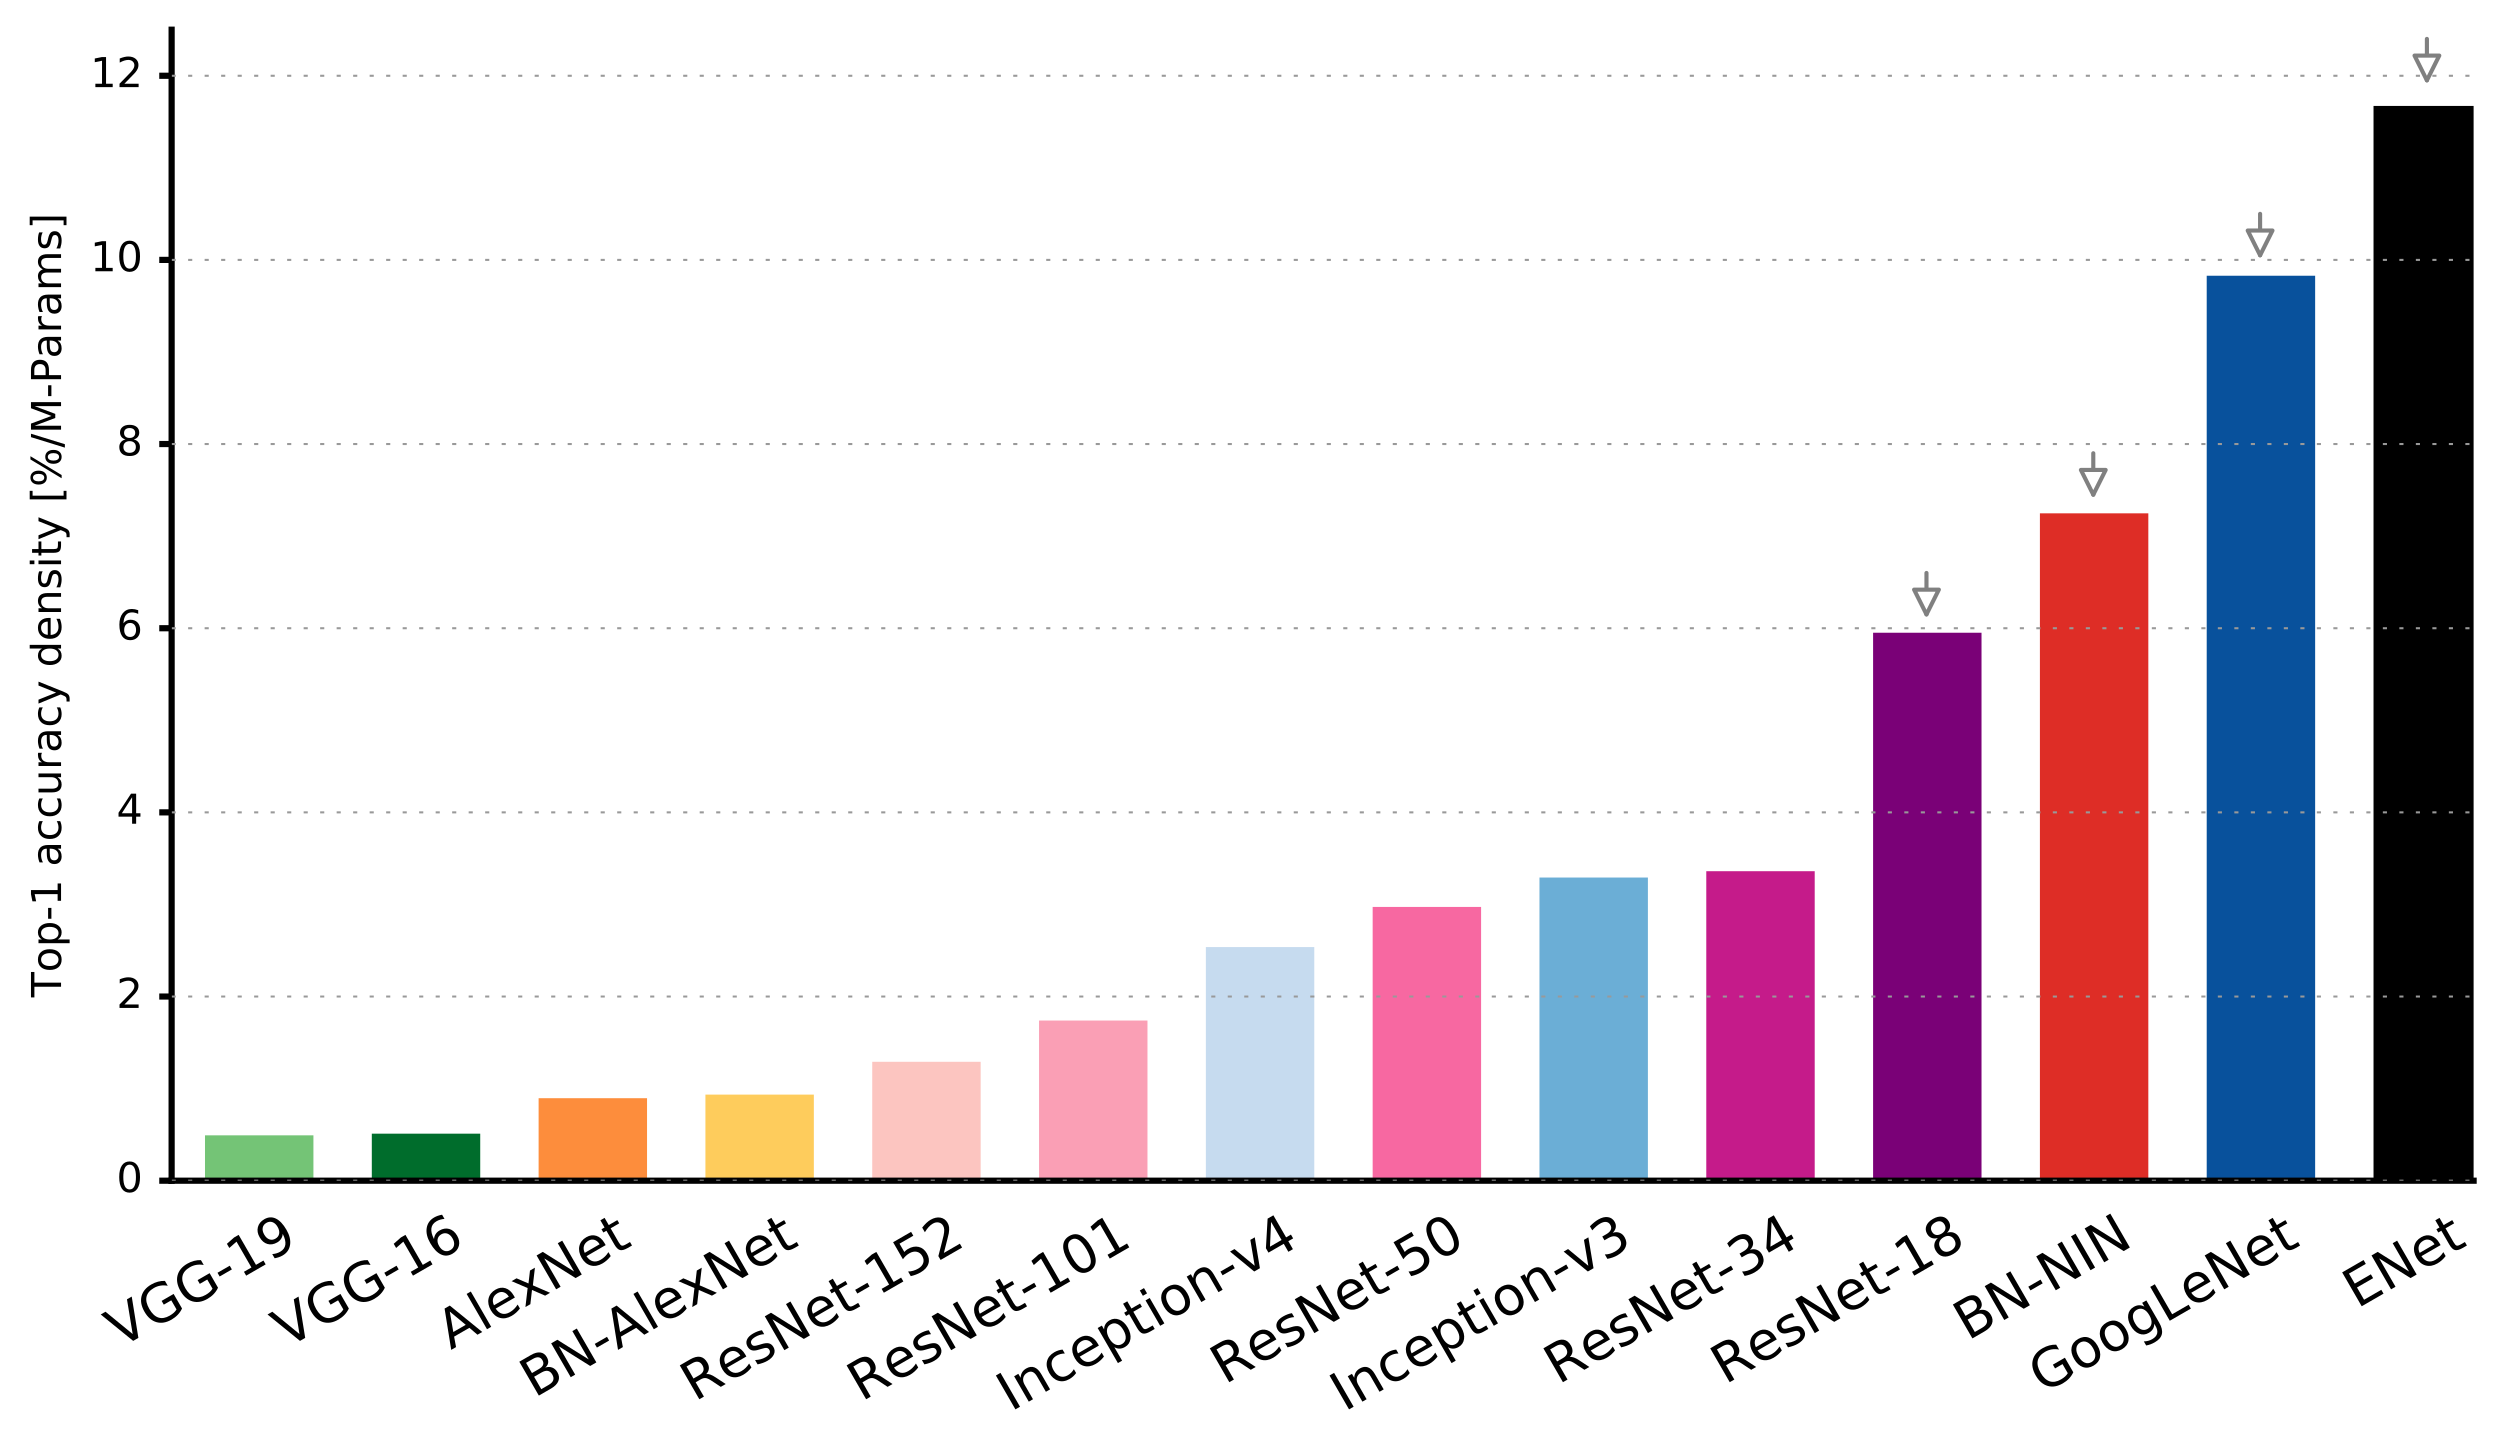 <?xml version="1.0" encoding="utf-8" standalone="no"?>
<!DOCTYPE svg PUBLIC "-//W3C//DTD SVG 1.1//EN"
  "http://www.w3.org/Graphics/SVG/1.1/DTD/svg11.dtd">
<!-- Created with matplotlib (http://matplotlib.org/) -->
<svg height="351pt" version="1.1" viewBox="0 0 606 351" width="606pt" xmlns="http://www.w3.org/2000/svg" xmlns:xlink="http://www.w3.org/1999/xlink">
 <defs>
  <style type="text/css">
*{stroke-linecap:butt;stroke-linejoin:round;stroke-miterlimit:100000;}
  </style>
 </defs>
 <g id="figure_1">
  <g id="patch_1">
   <path d="M 0 351.809 
L 606.803 351.809 
L 606.803 0 
L 0 0 
z
" style="fill:#ffffff;"/>
  </g>
  <g id="axes_1">
   <g id="patch_2">
    <path d="M 41.603 286.2 
L 599.603 286.2 
L 599.603 7.2 
L 41.603 7.2 
z
" style="fill:#ffffff;"/>
   </g>
   <g id="patch_3">
    <path clip-path="url(#paaddd1126e)" d="M 49.69 286.2 
L 75.973 286.2 
L 75.973 275.21 
L 49.69 275.21 
z
" style="fill:#74c476;"/>
   </g>
   <g id="patch_4">
    <path clip-path="url(#paaddd1126e)" d="M 90.125 286.2 
L 116.407 286.2 
L 116.407 274.808 
L 90.125 274.808 
z
" style="fill:#006d2c;"/>
   </g>
   <g id="patch_5">
    <path clip-path="url(#paaddd1126e)" d="M 130.56 286.2 
L 156.842 286.2 
L 156.842 266.208 
L 130.56 266.208 
z
" style="fill:#fd8d3c;"/>
   </g>
   <g id="patch_6">
    <path clip-path="url(#paaddd1126e)" d="M 170.994 286.2 
L 197.277 286.2 
L 197.277 265.333 
L 170.994 265.333 
z
" style="fill:#fecc5c;"/>
   </g>
   <g id="patch_7">
    <path clip-path="url(#paaddd1126e)" d="M 211.429 286.2 
L 237.712 286.2 
L 237.712 257.373 
L 211.429 257.373 
z
" style="fill:#fcc5c0;"/>
   </g>
   <g id="patch_8">
    <path clip-path="url(#paaddd1126e)" d="M 251.864 286.2 
L 278.147 286.2 
L 278.147 247.385 
L 251.864 247.385 
z
" style="fill:#fa9fb5;"/>
   </g>
   <g id="patch_9">
    <path clip-path="url(#paaddd1126e)" d="M 292.299 286.2 
L 318.581 286.2 
L 318.581 229.569 
L 292.299 229.569 
z
" style="fill:#c6dbef;"/>
   </g>
   <g id="patch_10">
    <path clip-path="url(#paaddd1126e)" d="M 332.734 286.2 
L 359.016 286.2 
L 359.016 219.843 
L 332.734 219.843 
z
" style="fill:#f768a1;"/>
   </g>
   <g id="patch_11">
    <path clip-path="url(#paaddd1126e)" d="M 373.168 286.2 
L 399.451 286.2 
L 399.451 212.708 
L 373.168 212.708 
z
" style="fill:#6baed6;"/>
   </g>
   <g id="patch_12">
    <path clip-path="url(#paaddd1126e)" d="M 413.603 286.2 
L 439.886 286.2 
L 439.886 211.182 
L 413.603 211.182 
z
" style="fill:#c51b8a;"/>
   </g>
   <g id="patch_13">
    <path clip-path="url(#paaddd1126e)" d="M 454.038 286.2 
L 480.321 286.2 
L 480.321 153.368 
L 454.038 153.368 
z
" style="fill:#7a0177;"/>
   </g>
   <g id="patch_14">
    <path clip-path="url(#paaddd1126e)" d="M 494.473 286.2 
L 520.755 286.2 
L 520.755 124.432 
L 494.473 124.432 
z
" style="fill:#de2d26;"/>
   </g>
   <g id="patch_15">
    <path clip-path="url(#paaddd1126e)" d="M 534.907 286.2 
L 561.19 286.2 
L 561.19 66.832 
L 534.907 66.832 
z
" style="fill:#08519c;"/>
   </g>
   <g id="patch_16">
    <path clip-path="url(#paaddd1126e)" d="M 575.342 286.2 
L 601.625 286.2 
L 601.625 25.673 
L 575.342 25.673 
z
"/>
   </g>
   <g id="patch_17">
    <path d="M 588.281 9.432 
Q 588.281 15.012 588.281 19.474 
" style="fill:none;stroke:#808080;stroke-linecap:round;"/>
    <path d="M 591.281 13.474 
L 588.281 19.474 
L 585.281 13.474 
L 591.281 13.474 
z
" style="fill:#ffffff;stroke:#808080;stroke-linecap:round;"/>
   </g>
   <g id="patch_18">
    <path d="M 547.847 51.84 
Q 547.847 57.42 547.847 61.882 
" style="fill:none;stroke:#808080;stroke-linecap:round;"/>
    <path d="M 550.847 55.882 
L 547.847 61.882 
L 544.847 55.882 
L 550.847 55.882 
z
" style="fill:#ffffff;stroke:#808080;stroke-linecap:round;"/>
   </g>
   <g id="patch_19">
    <path d="M 507.412 109.872 
Q 507.412 115.452 507.412 119.914 
" style="fill:none;stroke:#808080;stroke-linecap:round;"/>
    <path d="M 510.412 113.914 
L 507.412 119.914 
L 504.412 113.914 
L 510.412 113.914 
z
" style="fill:#ffffff;stroke:#808080;stroke-linecap:round;"/>
   </g>
   <g id="patch_20">
    <path d="M 466.977 138.888 
Q 466.977 144.468 466.977 148.93 
" style="fill:none;stroke:#808080;stroke-linecap:round;"/>
    <path d="M 469.977 142.93 
L 466.977 148.93 
L 463.977 142.93 
L 469.977 142.93 
z
" style="fill:#ffffff;stroke:#808080;stroke-linecap:round;"/>
   </g>
   <g id="patch_21">
    <path d="M 41.603 286.2 
L 599.603 286.2 
" style="fill:none;stroke:#000000;stroke-linecap:square;stroke-linejoin:miter;stroke-width:1.5;"/>
   </g>
   <g id="patch_22">
    <path d="M 41.603 286.2 
L 41.603 7.2 
" style="fill:none;stroke:#000000;stroke-linecap:square;stroke-linejoin:miter;stroke-width:1.5;"/>
   </g>
   <g id="matplotlib.axis_1">
    <g id="xtick_1">
     <g id="line2d_1"/>
     <g id="text_1">
      <!-- VGG-19 -->
      <defs>
       <path d="M 4.891 31.391 
L 31.203 31.391 
L 31.203 23.391 
L 4.891 23.391 
z
" id="BitstreamVeraSans-Roman-2d"/>
       <path d="M 10.984 1.516 
L 10.984 10.5 
Q 14.703 8.734 18.5 7.812 
Q 22.312 6.891 25.984 6.891 
Q 35.75 6.891 40.891 13.453 
Q 46.047 20.016 46.781 33.406 
Q 43.953 29.203 39.594 26.953 
Q 35.25 24.703 29.984 24.703 
Q 19.047 24.703 12.672 31.312 
Q 6.297 37.938 6.297 49.422 
Q 6.297 60.641 12.938 67.422 
Q 19.578 74.219 30.609 74.219 
Q 43.266 74.219 49.922 64.516 
Q 56.594 54.828 56.594 36.375 
Q 56.594 19.141 48.406 8.859 
Q 40.234 -1.422 26.422 -1.422 
Q 22.703 -1.422 18.891 -0.688 
Q 15.094 0.047 10.984 1.516 
M 30.609 32.422 
Q 37.25 32.422 41.125 36.953 
Q 45.016 41.5 45.016 49.422 
Q 45.016 57.281 41.125 61.844 
Q 37.25 66.406 30.609 66.406 
Q 23.969 66.406 20.094 61.844 
Q 16.219 57.281 16.219 49.422 
Q 16.219 41.5 20.094 36.953 
Q 23.969 32.422 30.609 32.422 
" id="BitstreamVeraSans-Roman-39"/>
       <path d="M 59.516 10.406 
L 59.516 29.984 
L 43.406 29.984 
L 43.406 38.094 
L 69.281 38.094 
L 69.281 6.781 
Q 63.578 2.734 56.688 0.656 
Q 49.812 -1.422 42 -1.422 
Q 24.906 -1.422 15.25 8.562 
Q 5.609 18.562 5.609 36.375 
Q 5.609 54.25 15.25 64.234 
Q 24.906 74.219 42 74.219 
Q 49.125 74.219 55.547 72.453 
Q 61.969 70.703 67.391 67.281 
L 67.391 56.781 
Q 61.922 61.422 55.766 63.766 
Q 49.609 66.109 42.828 66.109 
Q 29.438 66.109 22.719 58.641 
Q 16.016 51.172 16.016 36.375 
Q 16.016 21.625 22.719 14.156 
Q 29.438 6.688 42.828 6.688 
Q 48.047 6.688 52.141 7.594 
Q 56.25 8.5 59.516 10.406 
" id="BitstreamVeraSans-Roman-47"/>
       <path d="M 28.609 0 
L 0.781 72.906 
L 11.078 72.906 
L 34.188 11.531 
L 57.328 72.906 
L 67.578 72.906 
L 39.797 0 
z
" id="BitstreamVeraSans-Roman-56"/>
       <path d="M 12.406 8.297 
L 28.516 8.297 
L 28.516 63.922 
L 10.984 60.406 
L 10.984 69.391 
L 28.422 72.906 
L 38.281 72.906 
L 38.281 8.297 
L 54.391 8.297 
L 54.391 0 
L 12.406 0 
z
" id="BitstreamVeraSans-Roman-31"/>
      </defs>
      <g transform="translate(29.063 326.89)rotate(-30.0)scale(0.13 -0.13)">
       <use xlink:href="#BitstreamVeraSans-Roman-56"/>
       <use x="68.408" xlink:href="#BitstreamVeraSans-Roman-47"/>
       <use x="145.898" xlink:href="#BitstreamVeraSans-Roman-47"/>
       <use x="223.389" xlink:href="#BitstreamVeraSans-Roman-2d"/>
       <use x="259.473" xlink:href="#BitstreamVeraSans-Roman-31"/>
       <use x="323.096" xlink:href="#BitstreamVeraSans-Roman-39"/>
      </g>
     </g>
    </g>
    <g id="xtick_2">
     <g id="line2d_2"/>
     <g id="text_2">
      <!-- VGG-16 -->
      <defs>
       <path d="M 33.016 40.375 
Q 26.375 40.375 22.484 35.828 
Q 18.609 31.297 18.609 23.391 
Q 18.609 15.531 22.484 10.953 
Q 26.375 6.391 33.016 6.391 
Q 39.656 6.391 43.531 10.953 
Q 47.406 15.531 47.406 23.391 
Q 47.406 31.297 43.531 35.828 
Q 39.656 40.375 33.016 40.375 
M 52.594 71.297 
L 52.594 62.312 
Q 48.875 64.062 45.094 64.984 
Q 41.312 65.922 37.594 65.922 
Q 27.828 65.922 22.672 59.328 
Q 17.531 52.734 16.797 39.406 
Q 19.672 43.656 24.016 45.922 
Q 28.375 48.188 33.594 48.188 
Q 44.578 48.188 50.953 41.516 
Q 57.328 34.859 57.328 23.391 
Q 57.328 12.156 50.688 5.359 
Q 44.047 -1.422 33.016 -1.422 
Q 20.359 -1.422 13.672 8.266 
Q 6.984 17.969 6.984 36.375 
Q 6.984 53.656 15.188 63.938 
Q 23.391 74.219 37.203 74.219 
Q 40.922 74.219 44.703 73.484 
Q 48.484 72.75 52.594 71.297 
" id="BitstreamVeraSans-Roman-36"/>
      </defs>
      <g transform="translate(69.498 326.89)rotate(-30.0)scale(0.13 -0.13)">
       <use xlink:href="#BitstreamVeraSans-Roman-56"/>
       <use x="68.408" xlink:href="#BitstreamVeraSans-Roman-47"/>
       <use x="145.898" xlink:href="#BitstreamVeraSans-Roman-47"/>
       <use x="223.389" xlink:href="#BitstreamVeraSans-Roman-2d"/>
       <use x="259.473" xlink:href="#BitstreamVeraSans-Roman-31"/>
       <use x="323.096" xlink:href="#BitstreamVeraSans-Roman-36"/>
      </g>
     </g>
    </g>
    <g id="xtick_3">
     <g id="line2d_3"/>
     <g id="text_3">
      <!-- AlexNet -->
      <defs>
       <path d="M 9.422 75.984 
L 18.406 75.984 
L 18.406 0 
L 9.422 0 
z
" id="BitstreamVeraSans-Roman-6c"/>
       <path d="M 18.312 70.219 
L 18.312 54.688 
L 36.812 54.688 
L 36.812 47.703 
L 18.312 47.703 
L 18.312 18.016 
Q 18.312 11.328 20.141 9.422 
Q 21.969 7.516 27.594 7.516 
L 36.812 7.516 
L 36.812 0 
L 27.594 0 
Q 17.188 0 13.234 3.875 
Q 9.281 7.766 9.281 18.016 
L 9.281 47.703 
L 2.688 47.703 
L 2.688 54.688 
L 9.281 54.688 
L 9.281 70.219 
z
" id="BitstreamVeraSans-Roman-74"/>
       <path d="M 34.188 63.188 
L 20.797 26.906 
L 47.609 26.906 
z
M 28.609 72.906 
L 39.797 72.906 
L 67.578 0 
L 57.328 0 
L 50.688 18.703 
L 17.828 18.703 
L 11.188 0 
L 0.781 0 
z
" id="BitstreamVeraSans-Roman-41"/>
       <path d="M 56.203 29.594 
L 56.203 25.203 
L 14.891 25.203 
Q 15.484 15.922 20.484 11.062 
Q 25.484 6.203 34.422 6.203 
Q 39.594 6.203 44.453 7.469 
Q 49.312 8.734 54.109 11.281 
L 54.109 2.781 
Q 49.266 0.734 44.188 -0.344 
Q 39.109 -1.422 33.891 -1.422 
Q 20.797 -1.422 13.156 6.188 
Q 5.516 13.812 5.516 26.812 
Q 5.516 40.234 12.766 48.109 
Q 20.016 56 32.328 56 
Q 43.359 56 49.781 48.891 
Q 56.203 41.797 56.203 29.594 
M 47.219 32.234 
Q 47.125 39.594 43.094 43.984 
Q 39.062 48.391 32.422 48.391 
Q 24.906 48.391 20.391 44.141 
Q 15.875 39.891 15.188 32.172 
z
" id="BitstreamVeraSans-Roman-65"/>
       <path d="M 9.812 72.906 
L 23.094 72.906 
L 55.422 11.922 
L 55.422 72.906 
L 64.984 72.906 
L 64.984 0 
L 51.703 0 
L 19.391 60.984 
L 19.391 0 
L 9.812 0 
z
" id="BitstreamVeraSans-Roman-4e"/>
       <path d="M 54.891 54.688 
L 35.109 28.078 
L 55.906 0 
L 45.312 0 
L 29.391 21.484 
L 13.484 0 
L 2.875 0 
L 24.125 28.609 
L 4.688 54.688 
L 15.281 54.688 
L 29.781 35.203 
L 44.281 54.688 
z
" id="BitstreamVeraSans-Roman-78"/>
      </defs>
      <g transform="translate(109.287 327.263)rotate(-30.0)scale(0.13 -0.13)">
       <use xlink:href="#BitstreamVeraSans-Roman-41"/>
       <use x="68.408" xlink:href="#BitstreamVeraSans-Roman-6c"/>
       <use x="96.191" xlink:href="#BitstreamVeraSans-Roman-65"/>
       <use x="157.699" xlink:href="#BitstreamVeraSans-Roman-78"/>
       <use x="216.879" xlink:href="#BitstreamVeraSans-Roman-4e"/>
       <use x="291.684" xlink:href="#BitstreamVeraSans-Roman-65"/>
       <use x="353.207" xlink:href="#BitstreamVeraSans-Roman-74"/>
      </g>
     </g>
    </g>
    <g id="xtick_4">
     <g id="line2d_4"/>
     <g id="text_4">
      <!-- BN-AlexNet -->
      <defs>
       <path d="M 19.672 34.812 
L 19.672 8.109 
L 35.5 8.109 
Q 43.453 8.109 47.281 11.406 
Q 51.125 14.703 51.125 21.484 
Q 51.125 28.328 47.281 31.562 
Q 43.453 34.812 35.5 34.812 
z
M 19.672 64.797 
L 19.672 42.828 
L 34.281 42.828 
Q 41.5 42.828 45.031 45.531 
Q 48.578 48.25 48.578 53.812 
Q 48.578 59.328 45.031 62.062 
Q 41.5 64.797 34.281 64.797 
z
M 9.812 72.906 
L 35.016 72.906 
Q 46.297 72.906 52.391 68.219 
Q 58.5 63.531 58.5 54.891 
Q 58.5 48.188 55.375 44.234 
Q 52.25 40.281 46.188 39.312 
Q 53.469 37.75 57.5 32.781 
Q 61.531 27.828 61.531 20.406 
Q 61.531 10.641 54.891 5.312 
Q 48.25 0 35.984 0 
L 9.812 0 
z
" id="BitstreamVeraSans-Roman-42"/>
      </defs>
      <g transform="translate(129.516 338.928)rotate(-30.0)scale(0.13 -0.13)">
       <use xlink:href="#BitstreamVeraSans-Roman-42"/>
       <use x="68.604" xlink:href="#BitstreamVeraSans-Roman-4e"/>
       <use x="143.408" xlink:href="#BitstreamVeraSans-Roman-2d"/>
       <use x="179.461" xlink:href="#BitstreamVeraSans-Roman-41"/>
       <use x="247.869" xlink:href="#BitstreamVeraSans-Roman-6c"/>
       <use x="275.652" xlink:href="#BitstreamVeraSans-Roman-65"/>
       <use x="337.16" xlink:href="#BitstreamVeraSans-Roman-78"/>
       <use x="396.34" xlink:href="#BitstreamVeraSans-Roman-4e"/>
       <use x="471.145" xlink:href="#BitstreamVeraSans-Roman-65"/>
       <use x="532.668" xlink:href="#BitstreamVeraSans-Roman-74"/>
      </g>
     </g>
    </g>
    <g id="xtick_5">
     <g id="line2d_5"/>
     <g id="text_5">
      <!-- ResNet-152 -->
      <defs>
       <path d="M 10.797 72.906 
L 49.516 72.906 
L 49.516 64.594 
L 19.828 64.594 
L 19.828 46.734 
Q 21.969 47.469 24.109 47.828 
Q 26.266 48.188 28.422 48.188 
Q 40.625 48.188 47.75 41.5 
Q 54.891 34.812 54.891 23.391 
Q 54.891 11.625 47.562 5.094 
Q 40.234 -1.422 26.906 -1.422 
Q 22.312 -1.422 17.547 -0.641 
Q 12.797 0.141 7.719 1.703 
L 7.719 11.625 
Q 12.109 9.234 16.797 8.062 
Q 21.484 6.891 26.703 6.891 
Q 35.156 6.891 40.078 11.328 
Q 45.016 15.766 45.016 23.391 
Q 45.016 31 40.078 35.438 
Q 35.156 39.891 26.703 39.891 
Q 22.75 39.891 18.812 39.016 
Q 14.891 38.141 10.797 36.281 
z
" id="BitstreamVeraSans-Roman-35"/>
       <path d="M 44.391 34.188 
Q 47.562 33.109 50.562 29.594 
Q 53.562 26.078 56.594 19.922 
L 66.609 0 
L 56 0 
L 46.688 18.703 
Q 43.062 26.031 39.672 28.422 
Q 36.281 30.812 30.422 30.812 
L 19.672 30.812 
L 19.672 0 
L 9.812 0 
L 9.812 72.906 
L 32.078 72.906 
Q 44.578 72.906 50.734 67.672 
Q 56.891 62.453 56.891 51.906 
Q 56.891 45.016 53.688 40.469 
Q 50.484 35.938 44.391 34.188 
M 19.672 64.797 
L 19.672 38.922 
L 32.078 38.922 
Q 39.203 38.922 42.844 42.219 
Q 46.484 45.516 46.484 51.906 
Q 46.484 58.297 42.844 61.547 
Q 39.203 64.797 32.078 64.797 
z
" id="BitstreamVeraSans-Roman-52"/>
       <path d="M 44.281 53.078 
L 44.281 44.578 
Q 40.484 46.531 36.375 47.5 
Q 32.281 48.484 27.875 48.484 
Q 21.188 48.484 17.844 46.438 
Q 14.5 44.391 14.5 40.281 
Q 14.5 37.156 16.891 35.375 
Q 19.281 33.594 26.516 31.984 
L 29.594 31.297 
Q 39.156 29.25 43.188 25.516 
Q 47.219 21.781 47.219 15.094 
Q 47.219 7.469 41.188 3.016 
Q 35.156 -1.422 24.609 -1.422 
Q 20.219 -1.422 15.453 -0.562 
Q 10.688 0.297 5.422 2 
L 5.422 11.281 
Q 10.406 8.688 15.234 7.391 
Q 20.062 6.109 24.812 6.109 
Q 31.156 6.109 34.562 8.281 
Q 37.984 10.453 37.984 14.406 
Q 37.984 18.062 35.516 20.016 
Q 33.062 21.969 24.703 23.781 
L 21.578 24.516 
Q 13.234 26.266 9.516 29.906 
Q 5.812 33.547 5.812 39.891 
Q 5.812 47.609 11.281 51.797 
Q 16.75 56 26.812 56 
Q 31.781 56 36.172 55.266 
Q 40.578 54.547 44.281 53.078 
" id="BitstreamVeraSans-Roman-73"/>
       <path d="M 19.188 8.297 
L 53.609 8.297 
L 53.609 0 
L 7.328 0 
L 7.328 8.297 
Q 12.938 14.109 22.625 23.891 
Q 32.328 33.688 34.812 36.531 
Q 39.547 41.844 41.422 45.531 
Q 43.312 49.219 43.312 52.781 
Q 43.312 58.594 39.234 62.25 
Q 35.156 65.922 28.609 65.922 
Q 23.969 65.922 18.812 64.312 
Q 13.672 62.703 7.812 59.422 
L 7.812 69.391 
Q 13.766 71.781 18.938 73 
Q 24.125 74.219 28.422 74.219 
Q 39.75 74.219 46.484 68.547 
Q 53.219 62.891 53.219 53.422 
Q 53.219 48.922 51.531 44.891 
Q 49.859 40.875 45.406 35.406 
Q 44.188 33.984 37.641 27.219 
Q 31.109 20.453 19.188 8.297 
" id="BitstreamVeraSans-Roman-32"/>
      </defs>
      <g transform="translate(168.415 339.815)rotate(-30.0)scale(0.13 -0.13)">
       <use xlink:href="#BitstreamVeraSans-Roman-52"/>
       <use x="69.42" xlink:href="#BitstreamVeraSans-Roman-65"/>
       <use x="130.943" xlink:href="#BitstreamVeraSans-Roman-73"/>
       <use x="183.043" xlink:href="#BitstreamVeraSans-Roman-4e"/>
       <use x="257.848" xlink:href="#BitstreamVeraSans-Roman-65"/>
       <use x="319.371" xlink:href="#BitstreamVeraSans-Roman-74"/>
       <use x="358.58" xlink:href="#BitstreamVeraSans-Roman-2d"/>
       <use x="394.664" xlink:href="#BitstreamVeraSans-Roman-31"/>
       <use x="458.287" xlink:href="#BitstreamVeraSans-Roman-35"/>
       <use x="521.91" xlink:href="#BitstreamVeraSans-Roman-32"/>
      </g>
     </g>
    </g>
    <g id="xtick_6">
     <g id="line2d_6"/>
     <g id="text_6">
      <!-- ResNet-101 -->
      <defs>
       <path d="M 31.781 66.406 
Q 24.172 66.406 20.328 58.906 
Q 16.5 51.422 16.5 36.375 
Q 16.5 21.391 20.328 13.891 
Q 24.172 6.391 31.781 6.391 
Q 39.453 6.391 43.281 13.891 
Q 47.125 21.391 47.125 36.375 
Q 47.125 51.422 43.281 58.906 
Q 39.453 66.406 31.781 66.406 
M 31.781 74.219 
Q 44.047 74.219 50.516 64.516 
Q 56.984 54.828 56.984 36.375 
Q 56.984 17.969 50.516 8.266 
Q 44.047 -1.422 31.781 -1.422 
Q 19.531 -1.422 13.062 8.266 
Q 6.594 17.969 6.594 36.375 
Q 6.594 54.828 13.062 64.516 
Q 19.531 74.219 31.781 74.219 
" id="BitstreamVeraSans-Roman-30"/>
      </defs>
      <g transform="translate(208.85 339.815)rotate(-30.0)scale(0.13 -0.13)">
       <use xlink:href="#BitstreamVeraSans-Roman-52"/>
       <use x="69.42" xlink:href="#BitstreamVeraSans-Roman-65"/>
       <use x="130.943" xlink:href="#BitstreamVeraSans-Roman-73"/>
       <use x="183.043" xlink:href="#BitstreamVeraSans-Roman-4e"/>
       <use x="257.848" xlink:href="#BitstreamVeraSans-Roman-65"/>
       <use x="319.371" xlink:href="#BitstreamVeraSans-Roman-74"/>
       <use x="358.58" xlink:href="#BitstreamVeraSans-Roman-2d"/>
       <use x="394.664" xlink:href="#BitstreamVeraSans-Roman-31"/>
       <use x="458.287" xlink:href="#BitstreamVeraSans-Roman-30"/>
       <use x="521.91" xlink:href="#BitstreamVeraSans-Roman-31"/>
      </g>
     </g>
    </g>
    <g id="xtick_7">
     <g id="line2d_7"/>
     <g id="text_7">
      <!-- Inception-v4 -->
      <defs>
       <path d="M 9.812 72.906 
L 19.672 72.906 
L 19.672 0 
L 9.812 0 
z
" id="BitstreamVeraSans-Roman-49"/>
       <path d="M 30.609 48.391 
Q 23.391 48.391 19.188 42.75 
Q 14.984 37.109 14.984 27.297 
Q 14.984 17.484 19.156 11.844 
Q 23.344 6.203 30.609 6.203 
Q 37.797 6.203 41.984 11.859 
Q 46.188 17.531 46.188 27.297 
Q 46.188 37.016 41.984 42.703 
Q 37.797 48.391 30.609 48.391 
M 30.609 56 
Q 42.328 56 49.016 48.375 
Q 55.719 40.766 55.719 27.297 
Q 55.719 13.875 49.016 6.219 
Q 42.328 -1.422 30.609 -1.422 
Q 18.844 -1.422 12.172 6.219 
Q 5.516 13.875 5.516 27.297 
Q 5.516 40.766 12.172 48.375 
Q 18.844 56 30.609 56 
" id="BitstreamVeraSans-Roman-6f"/>
       <path d="M 18.109 8.203 
L 18.109 -20.797 
L 9.078 -20.797 
L 9.078 54.688 
L 18.109 54.688 
L 18.109 46.391 
Q 20.953 51.266 25.266 53.625 
Q 29.594 56 35.594 56 
Q 45.562 56 51.781 48.094 
Q 58.016 40.188 58.016 27.297 
Q 58.016 14.406 51.781 6.484 
Q 45.562 -1.422 35.594 -1.422 
Q 29.594 -1.422 25.266 0.953 
Q 20.953 3.328 18.109 8.203 
M 48.688 27.297 
Q 48.688 37.203 44.609 42.844 
Q 40.531 48.484 33.406 48.484 
Q 26.266 48.484 22.188 42.844 
Q 18.109 37.203 18.109 27.297 
Q 18.109 17.391 22.188 11.75 
Q 26.266 6.109 33.406 6.109 
Q 40.531 6.109 44.609 11.75 
Q 48.688 17.391 48.688 27.297 
" id="BitstreamVeraSans-Roman-70"/>
       <path d="M 9.422 54.688 
L 18.406 54.688 
L 18.406 0 
L 9.422 0 
z
M 9.422 75.984 
L 18.406 75.984 
L 18.406 64.594 
L 9.422 64.594 
z
" id="BitstreamVeraSans-Roman-69"/>
       <path d="M 37.797 64.312 
L 12.891 25.391 
L 37.797 25.391 
z
M 35.203 72.906 
L 47.609 72.906 
L 47.609 25.391 
L 58.016 25.391 
L 58.016 17.188 
L 47.609 17.188 
L 47.609 0 
L 37.797 0 
L 37.797 17.188 
L 4.891 17.188 
L 4.891 26.703 
z
" id="BitstreamVeraSans-Roman-34"/>
       <path d="M 54.891 33.016 
L 54.891 0 
L 45.906 0 
L 45.906 32.719 
Q 45.906 40.484 42.875 44.328 
Q 39.844 48.188 33.797 48.188 
Q 26.516 48.188 22.312 43.547 
Q 18.109 38.922 18.109 30.906 
L 18.109 0 
L 9.078 0 
L 9.078 54.688 
L 18.109 54.688 
L 18.109 46.188 
Q 21.344 51.125 25.703 53.562 
Q 30.078 56 35.797 56 
Q 45.219 56 50.047 50.172 
Q 54.891 44.344 54.891 33.016 
" id="BitstreamVeraSans-Roman-6e"/>
       <path d="M 48.781 52.594 
L 48.781 44.188 
Q 44.969 46.297 41.141 47.344 
Q 37.312 48.391 33.406 48.391 
Q 24.656 48.391 19.812 42.844 
Q 14.984 37.312 14.984 27.297 
Q 14.984 17.281 19.812 11.734 
Q 24.656 6.203 33.406 6.203 
Q 37.312 6.203 41.141 7.25 
Q 44.969 8.297 48.781 10.406 
L 48.781 2.094 
Q 45.016 0.344 40.984 -0.531 
Q 36.969 -1.422 32.422 -1.422 
Q 20.062 -1.422 12.781 6.344 
Q 5.516 14.109 5.516 27.297 
Q 5.516 40.672 12.859 48.328 
Q 20.219 56 33.016 56 
Q 37.156 56 41.109 55.141 
Q 45.062 54.297 48.781 52.594 
" id="BitstreamVeraSans-Roman-63"/>
       <path d="M 2.984 54.688 
L 12.5 54.688 
L 29.594 8.797 
L 46.688 54.688 
L 56.203 54.688 
L 35.688 0 
L 23.484 0 
z
" id="BitstreamVeraSans-Roman-76"/>
      </defs>
      <g transform="translate(245.037 342.268)rotate(-30.0)scale(0.13 -0.13)">
       <use xlink:href="#BitstreamVeraSans-Roman-49"/>
       <use x="29.492" xlink:href="#BitstreamVeraSans-Roman-6e"/>
       <use x="92.871" xlink:href="#BitstreamVeraSans-Roman-63"/>
       <use x="147.852" xlink:href="#BitstreamVeraSans-Roman-65"/>
       <use x="209.375" xlink:href="#BitstreamVeraSans-Roman-70"/>
       <use x="272.852" xlink:href="#BitstreamVeraSans-Roman-74"/>
       <use x="312.061" xlink:href="#BitstreamVeraSans-Roman-69"/>
       <use x="339.844" xlink:href="#BitstreamVeraSans-Roman-6f"/>
       <use x="401.025" xlink:href="#BitstreamVeraSans-Roman-6e"/>
       <use x="464.404" xlink:href="#BitstreamVeraSans-Roman-2d"/>
       <use x="500.457" xlink:href="#BitstreamVeraSans-Roman-76"/>
       <use x="559.637" xlink:href="#BitstreamVeraSans-Roman-34"/>
      </g>
     </g>
    </g>
    <g id="xtick_8">
     <g id="line2d_8"/>
     <g id="text_8">
      <!-- ResNet-50 -->
      <g transform="translate(296.883 335.679)rotate(-30.0)scale(0.13 -0.13)">
       <use xlink:href="#BitstreamVeraSans-Roman-52"/>
       <use x="69.42" xlink:href="#BitstreamVeraSans-Roman-65"/>
       <use x="130.943" xlink:href="#BitstreamVeraSans-Roman-73"/>
       <use x="183.043" xlink:href="#BitstreamVeraSans-Roman-4e"/>
       <use x="257.848" xlink:href="#BitstreamVeraSans-Roman-65"/>
       <use x="319.371" xlink:href="#BitstreamVeraSans-Roman-74"/>
       <use x="358.58" xlink:href="#BitstreamVeraSans-Roman-2d"/>
       <use x="394.664" xlink:href="#BitstreamVeraSans-Roman-35"/>
       <use x="458.287" xlink:href="#BitstreamVeraSans-Roman-30"/>
      </g>
     </g>
    </g>
    <g id="xtick_9">
     <g id="line2d_9"/>
     <g id="text_9">
      <!-- Inception-v3 -->
      <defs>
       <path d="M 40.578 39.312 
Q 47.656 37.797 51.625 33 
Q 55.609 28.219 55.609 21.188 
Q 55.609 10.406 48.188 4.484 
Q 40.766 -1.422 27.094 -1.422 
Q 22.516 -1.422 17.656 -0.516 
Q 12.797 0.391 7.625 2.203 
L 7.625 11.719 
Q 11.719 9.328 16.594 8.109 
Q 21.484 6.891 26.812 6.891 
Q 36.078 6.891 40.938 10.547 
Q 45.797 14.203 45.797 21.188 
Q 45.797 27.641 41.281 31.266 
Q 36.766 34.906 28.719 34.906 
L 20.219 34.906 
L 20.219 43.016 
L 29.109 43.016 
Q 36.375 43.016 40.234 45.922 
Q 44.094 48.828 44.094 54.297 
Q 44.094 59.906 40.109 62.906 
Q 36.141 65.922 28.719 65.922 
Q 24.656 65.922 20.016 65.031 
Q 15.375 64.156 9.812 62.312 
L 9.812 71.094 
Q 15.438 72.656 20.344 73.438 
Q 25.25 74.219 29.594 74.219 
Q 40.828 74.219 47.359 69.109 
Q 53.906 64.016 53.906 55.328 
Q 53.906 49.266 50.438 45.094 
Q 46.969 40.922 40.578 39.312 
" id="BitstreamVeraSans-Roman-33"/>
      </defs>
      <g transform="translate(325.906 342.268)rotate(-30.0)scale(0.13 -0.13)">
       <use xlink:href="#BitstreamVeraSans-Roman-49"/>
       <use x="29.492" xlink:href="#BitstreamVeraSans-Roman-6e"/>
       <use x="92.871" xlink:href="#BitstreamVeraSans-Roman-63"/>
       <use x="147.852" xlink:href="#BitstreamVeraSans-Roman-65"/>
       <use x="209.375" xlink:href="#BitstreamVeraSans-Roman-70"/>
       <use x="272.852" xlink:href="#BitstreamVeraSans-Roman-74"/>
       <use x="312.061" xlink:href="#BitstreamVeraSans-Roman-69"/>
       <use x="339.844" xlink:href="#BitstreamVeraSans-Roman-6f"/>
       <use x="401.025" xlink:href="#BitstreamVeraSans-Roman-6e"/>
       <use x="464.404" xlink:href="#BitstreamVeraSans-Roman-2d"/>
       <use x="500.457" xlink:href="#BitstreamVeraSans-Roman-76"/>
       <use x="559.637" xlink:href="#BitstreamVeraSans-Roman-33"/>
      </g>
     </g>
    </g>
    <g id="xtick_10">
     <g id="line2d_10"/>
     <g id="text_10">
      <!-- ResNet-34 -->
      <g transform="translate(377.753 335.679)rotate(-30.0)scale(0.13 -0.13)">
       <use xlink:href="#BitstreamVeraSans-Roman-52"/>
       <use x="69.42" xlink:href="#BitstreamVeraSans-Roman-65"/>
       <use x="130.943" xlink:href="#BitstreamVeraSans-Roman-73"/>
       <use x="183.043" xlink:href="#BitstreamVeraSans-Roman-4e"/>
       <use x="257.848" xlink:href="#BitstreamVeraSans-Roman-65"/>
       <use x="319.371" xlink:href="#BitstreamVeraSans-Roman-74"/>
       <use x="358.58" xlink:href="#BitstreamVeraSans-Roman-2d"/>
       <use x="394.664" xlink:href="#BitstreamVeraSans-Roman-33"/>
       <use x="458.287" xlink:href="#BitstreamVeraSans-Roman-34"/>
      </g>
     </g>
    </g>
    <g id="xtick_11">
     <g id="line2d_11"/>
     <g id="text_11">
      <!-- ResNet-18 -->
      <defs>
       <path d="M 31.781 34.625 
Q 24.75 34.625 20.719 30.859 
Q 16.703 27.094 16.703 20.516 
Q 16.703 13.922 20.719 10.156 
Q 24.75 6.391 31.781 6.391 
Q 38.812 6.391 42.859 10.172 
Q 46.922 13.969 46.922 20.516 
Q 46.922 27.094 42.891 30.859 
Q 38.875 34.625 31.781 34.625 
M 21.922 38.812 
Q 15.578 40.375 12.031 44.719 
Q 8.5 49.078 8.5 55.328 
Q 8.5 64.062 14.719 69.141 
Q 20.953 74.219 31.781 74.219 
Q 42.672 74.219 48.875 69.141 
Q 55.078 64.062 55.078 55.328 
Q 55.078 49.078 51.531 44.719 
Q 48 40.375 41.703 38.812 
Q 48.828 37.156 52.797 32.312 
Q 56.781 27.484 56.781 20.516 
Q 56.781 9.906 50.312 4.234 
Q 43.844 -1.422 31.781 -1.422 
Q 19.734 -1.422 13.25 4.234 
Q 6.781 9.906 6.781 20.516 
Q 6.781 27.484 10.781 32.312 
Q 14.797 37.156 21.922 38.812 
M 18.312 54.391 
Q 18.312 48.734 21.844 45.562 
Q 25.391 42.391 31.781 42.391 
Q 38.141 42.391 41.719 45.562 
Q 45.312 48.734 45.312 54.391 
Q 45.312 60.062 41.719 63.234 
Q 38.141 66.406 31.781 66.406 
Q 25.391 66.406 21.844 63.234 
Q 18.312 60.062 18.312 54.391 
" id="BitstreamVeraSans-Roman-38"/>
      </defs>
      <g transform="translate(418.187 335.679)rotate(-30.0)scale(0.13 -0.13)">
       <use xlink:href="#BitstreamVeraSans-Roman-52"/>
       <use x="69.42" xlink:href="#BitstreamVeraSans-Roman-65"/>
       <use x="130.943" xlink:href="#BitstreamVeraSans-Roman-73"/>
       <use x="183.043" xlink:href="#BitstreamVeraSans-Roman-4e"/>
       <use x="257.848" xlink:href="#BitstreamVeraSans-Roman-65"/>
       <use x="319.371" xlink:href="#BitstreamVeraSans-Roman-74"/>
       <use x="358.58" xlink:href="#BitstreamVeraSans-Roman-2d"/>
       <use x="394.664" xlink:href="#BitstreamVeraSans-Roman-31"/>
       <use x="458.287" xlink:href="#BitstreamVeraSans-Roman-38"/>
      </g>
     </g>
    </g>
    <g id="xtick_12">
     <g id="line2d_12"/>
     <g id="text_12">
      <!-- BN-NIN -->
      <g transform="translate(477.007 325.065)rotate(-30.0)scale(0.13 -0.13)">
       <use xlink:href="#BitstreamVeraSans-Roman-42"/>
       <use x="68.604" xlink:href="#BitstreamVeraSans-Roman-4e"/>
       <use x="143.408" xlink:href="#BitstreamVeraSans-Roman-2d"/>
       <use x="179.492" xlink:href="#BitstreamVeraSans-Roman-4e"/>
       <use x="254.297" xlink:href="#BitstreamVeraSans-Roman-49"/>
       <use x="283.789" xlink:href="#BitstreamVeraSans-Roman-4e"/>
      </g>
     </g>
    </g>
    <g id="xtick_13">
     <g id="line2d_13"/>
     <g id="text_13">
      <!-- GoogLeNet -->
      <defs>
       <path d="M 9.812 72.906 
L 19.672 72.906 
L 19.672 8.297 
L 55.172 8.297 
L 55.172 0 
L 9.812 0 
z
" id="BitstreamVeraSans-Roman-4c"/>
       <path d="M 45.406 27.984 
Q 45.406 37.75 41.375 43.109 
Q 37.359 48.484 30.078 48.484 
Q 22.859 48.484 18.828 43.109 
Q 14.797 37.75 14.797 27.984 
Q 14.797 18.266 18.828 12.891 
Q 22.859 7.516 30.078 7.516 
Q 37.359 7.516 41.375 12.891 
Q 45.406 18.266 45.406 27.984 
M 54.391 6.781 
Q 54.391 -7.172 48.188 -13.984 
Q 42 -20.797 29.203 -20.797 
Q 24.469 -20.797 20.266 -20.094 
Q 16.062 -19.391 12.109 -17.922 
L 12.109 -9.188 
Q 16.062 -11.328 19.922 -12.344 
Q 23.781 -13.375 27.781 -13.375 
Q 36.625 -13.375 41.016 -8.766 
Q 45.406 -4.156 45.406 5.172 
L 45.406 9.625 
Q 42.625 4.781 38.281 2.391 
Q 33.938 0 27.875 0 
Q 17.828 0 11.672 7.656 
Q 5.516 15.328 5.516 27.984 
Q 5.516 40.672 11.672 48.328 
Q 17.828 56 27.875 56 
Q 33.938 56 38.281 53.609 
Q 42.625 51.219 45.406 46.391 
L 45.406 54.688 
L 54.391 54.688 
z
" id="BitstreamVeraSans-Roman-67"/>
      </defs>
      <g transform="translate(495.206 337.903)rotate(-30.0)scale(0.13 -0.13)">
       <use xlink:href="#BitstreamVeraSans-Roman-47"/>
       <use x="77.49" xlink:href="#BitstreamVeraSans-Roman-6f"/>
       <use x="138.672" xlink:href="#BitstreamVeraSans-Roman-6f"/>
       <use x="199.854" xlink:href="#BitstreamVeraSans-Roman-67"/>
       <use x="263.33" xlink:href="#BitstreamVeraSans-Roman-4c"/>
       <use x="319.027" xlink:href="#BitstreamVeraSans-Roman-65"/>
       <use x="380.551" xlink:href="#BitstreamVeraSans-Roman-4e"/>
       <use x="455.355" xlink:href="#BitstreamVeraSans-Roman-65"/>
       <use x="516.879" xlink:href="#BitstreamVeraSans-Roman-74"/>
      </g>
     </g>
    </g>
    <g id="xtick_14">
     <g id="line2d_14"/>
     <g id="text_14">
      <!-- ENet -->
      <defs>
       <path d="M 9.812 72.906 
L 55.906 72.906 
L 55.906 64.594 
L 19.672 64.594 
L 19.672 43.016 
L 54.391 43.016 
L 54.391 34.719 
L 19.672 34.719 
L 19.672 8.297 
L 56.781 8.297 
L 56.781 0 
L 9.812 0 
z
" id="BitstreamVeraSans-Roman-45"/>
      </defs>
      <g transform="translate(571.374 317.272)rotate(-30.0)scale(0.13 -0.13)">
       <use xlink:href="#BitstreamVeraSans-Roman-45"/>
       <use x="63.184" xlink:href="#BitstreamVeraSans-Roman-4e"/>
       <use x="137.988" xlink:href="#BitstreamVeraSans-Roman-65"/>
       <use x="199.512" xlink:href="#BitstreamVeraSans-Roman-74"/>
      </g>
     </g>
    </g>
   </g>
   <g id="matplotlib.axis_2">
    <g id="ytick_1">
     <g id="line2d_15">
      <path clip-path="url(#paaddd1126e)" d="M 41.603 286.2 
L 599.603 286.2 
" style="fill:none;stroke:#999999;stroke-dasharray:1,3;stroke-dashoffset:0.0;stroke-width:0.5;"/>
     </g>
     <g id="line2d_16">
      <defs>
       <path d="M 0 0 
L -3 0 
" id="mcc0647c1cd" style="stroke:#000000;stroke-width:1.5;"/>
      </defs>
      <g>
       <use style="stroke:#000000;stroke-width:1.5;" x="41.603" xlink:href="#mcc0647c1cd" y="286.2"/>
      </g>
     </g>
     <g id="text_15">
      <!-- 0 -->
      <g transform="translate(28.241 288.959)scale(0.1 -0.1)">
       <use xlink:href="#BitstreamVeraSans-Roman-30"/>
      </g>
     </g>
    </g>
    <g id="ytick_2">
     <g id="line2d_17">
      <path clip-path="url(#paaddd1126e)" d="M 41.603 241.56 
L 599.603 241.56 
" style="fill:none;stroke:#999999;stroke-dasharray:1,3;stroke-dashoffset:0.0;stroke-width:0.5;"/>
     </g>
     <g id="line2d_18">
      <g>
       <use style="stroke:#000000;stroke-width:1.5;" x="41.603" xlink:href="#mcc0647c1cd" y="241.56"/>
      </g>
     </g>
     <g id="text_16">
      <!-- 2 -->
      <g transform="translate(28.241 244.319)scale(0.1 -0.1)">
       <use xlink:href="#BitstreamVeraSans-Roman-32"/>
      </g>
     </g>
    </g>
    <g id="ytick_3">
     <g id="line2d_19">
      <path clip-path="url(#paaddd1126e)" d="M 41.603 196.92 
L 599.603 196.92 
" style="fill:none;stroke:#999999;stroke-dasharray:1,3;stroke-dashoffset:0.0;stroke-width:0.5;"/>
     </g>
     <g id="line2d_20">
      <g>
       <use style="stroke:#000000;stroke-width:1.5;" x="41.603" xlink:href="#mcc0647c1cd" y="196.92"/>
      </g>
     </g>
     <g id="text_17">
      <!-- 4 -->
      <g transform="translate(28.241 199.679)scale(0.1 -0.1)">
       <use xlink:href="#BitstreamVeraSans-Roman-34"/>
      </g>
     </g>
    </g>
    <g id="ytick_4">
     <g id="line2d_21">
      <path clip-path="url(#paaddd1126e)" d="M 41.603 152.28 
L 599.603 152.28 
" style="fill:none;stroke:#999999;stroke-dasharray:1,3;stroke-dashoffset:0.0;stroke-width:0.5;"/>
     </g>
     <g id="line2d_22">
      <g>
       <use style="stroke:#000000;stroke-width:1.5;" x="41.603" xlink:href="#mcc0647c1cd" y="152.28"/>
      </g>
     </g>
     <g id="text_18">
      <!-- 6 -->
      <g transform="translate(28.241 155.039)scale(0.1 -0.1)">
       <use xlink:href="#BitstreamVeraSans-Roman-36"/>
      </g>
     </g>
    </g>
    <g id="ytick_5">
     <g id="line2d_23">
      <path clip-path="url(#paaddd1126e)" d="M 41.603 107.64 
L 599.603 107.64 
" style="fill:none;stroke:#999999;stroke-dasharray:1,3;stroke-dashoffset:0.0;stroke-width:0.5;"/>
     </g>
     <g id="line2d_24">
      <g>
       <use style="stroke:#000000;stroke-width:1.5;" x="41.603" xlink:href="#mcc0647c1cd" y="107.64"/>
      </g>
     </g>
     <g id="text_19">
      <!-- 8 -->
      <g transform="translate(28.241 110.399)scale(0.1 -0.1)">
       <use xlink:href="#BitstreamVeraSans-Roman-38"/>
      </g>
     </g>
    </g>
    <g id="ytick_6">
     <g id="line2d_25">
      <path clip-path="url(#paaddd1126e)" d="M 41.603 63 
L 599.603 63 
" style="fill:none;stroke:#999999;stroke-dasharray:1,3;stroke-dashoffset:0.0;stroke-width:0.5;"/>
     </g>
     <g id="line2d_26">
      <g>
       <use style="stroke:#000000;stroke-width:1.5;" x="41.603" xlink:href="#mcc0647c1cd" y="63.0"/>
      </g>
     </g>
     <g id="text_20">
      <!-- 10 -->
      <g transform="translate(21.878 65.759)scale(0.1 -0.1)">
       <use xlink:href="#BitstreamVeraSans-Roman-31"/>
       <use x="63.623" xlink:href="#BitstreamVeraSans-Roman-30"/>
      </g>
     </g>
    </g>
    <g id="ytick_7">
     <g id="line2d_27">
      <path clip-path="url(#paaddd1126e)" d="M 41.603 18.36 
L 599.603 18.36 
" style="fill:none;stroke:#999999;stroke-dasharray:1,3;stroke-dashoffset:0.0;stroke-width:0.5;"/>
     </g>
     <g id="line2d_28">
      <g>
       <use style="stroke:#000000;stroke-width:1.5;" x="41.603" xlink:href="#mcc0647c1cd" y="18.36"/>
      </g>
     </g>
     <g id="text_21">
      <!-- 12 -->
      <g transform="translate(21.878 21.119)scale(0.1 -0.1)">
       <use xlink:href="#BitstreamVeraSans-Roman-31"/>
       <use x="63.623" xlink:href="#BitstreamVeraSans-Roman-32"/>
      </g>
     </g>
    </g>
    <g id="text_22">
     <!-- Top-1 accuracy density [%/M-Params] -->
     <defs>
      <path d="M 8.594 75.984 
L 29.297 75.984 
L 29.297 69 
L 17.578 69 
L 17.578 -6.203 
L 29.297 -6.203 
L 29.297 -13.188 
L 8.594 -13.188 
z
" id="BitstreamVeraSans-Roman-5b"/>
      <path d="M 19.672 64.797 
L 19.672 37.406 
L 32.078 37.406 
Q 38.969 37.406 42.719 40.969 
Q 46.484 44.531 46.484 51.125 
Q 46.484 57.672 42.719 61.234 
Q 38.969 64.797 32.078 64.797 
z
M 9.812 72.906 
L 32.078 72.906 
Q 44.344 72.906 50.609 67.359 
Q 56.891 61.812 56.891 51.125 
Q 56.891 40.328 50.609 34.812 
Q 44.344 29.297 32.078 29.297 
L 19.672 29.297 
L 19.672 0 
L 9.812 0 
z
" id="BitstreamVeraSans-Roman-50"/>
      <path d="M 45.406 46.391 
L 45.406 75.984 
L 54.391 75.984 
L 54.391 0 
L 45.406 0 
L 45.406 8.203 
Q 42.578 3.328 38.25 0.953 
Q 33.938 -1.422 27.875 -1.422 
Q 17.969 -1.422 11.734 6.484 
Q 5.516 14.406 5.516 27.297 
Q 5.516 40.188 11.734 48.094 
Q 17.969 56 27.875 56 
Q 33.938 56 38.25 53.625 
Q 42.578 51.266 45.406 46.391 
M 14.797 27.297 
Q 14.797 17.391 18.875 11.75 
Q 22.953 6.109 30.078 6.109 
Q 37.203 6.109 41.297 11.75 
Q 45.406 17.391 45.406 27.297 
Q 45.406 37.203 41.297 42.844 
Q 37.203 48.484 30.078 48.484 
Q 22.953 48.484 18.875 42.844 
Q 14.797 37.203 14.797 27.297 
" id="BitstreamVeraSans-Roman-64"/>
      <path d="M 32.172 -5.078 
Q 28.375 -14.844 24.75 -17.812 
Q 21.141 -20.797 15.094 -20.797 
L 7.906 -20.797 
L 7.906 -13.281 
L 13.188 -13.281 
Q 16.891 -13.281 18.938 -11.516 
Q 21 -9.766 23.484 -3.219 
L 25.094 0.875 
L 2.984 54.688 
L 12.5 54.688 
L 29.594 11.922 
L 46.688 54.688 
L 56.203 54.688 
z
" id="BitstreamVeraSans-Roman-79"/>
      <path d="M 52 44.188 
Q 55.375 50.25 60.062 53.125 
Q 64.75 56 71.094 56 
Q 79.641 56 84.281 50.016 
Q 88.922 44.047 88.922 33.016 
L 88.922 0 
L 79.891 0 
L 79.891 32.719 
Q 79.891 40.578 77.094 44.375 
Q 74.312 48.188 68.609 48.188 
Q 61.625 48.188 57.562 43.547 
Q 53.516 38.922 53.516 30.906 
L 53.516 0 
L 44.484 0 
L 44.484 32.719 
Q 44.484 40.625 41.703 44.406 
Q 38.922 48.188 33.109 48.188 
Q 26.219 48.188 22.156 43.531 
Q 18.109 38.875 18.109 30.906 
L 18.109 0 
L 9.078 0 
L 9.078 54.688 
L 18.109 54.688 
L 18.109 46.188 
Q 21.188 51.219 25.484 53.609 
Q 29.781 56 35.688 56 
Q 41.656 56 45.828 52.969 
Q 50 49.953 52 44.188 
" id="BitstreamVeraSans-Roman-6d"/>
      <path d="M 34.281 27.484 
Q 23.391 27.484 19.188 25 
Q 14.984 22.516 14.984 16.5 
Q 14.984 11.719 18.141 8.906 
Q 21.297 6.109 26.703 6.109 
Q 34.188 6.109 38.703 11.406 
Q 43.219 16.703 43.219 25.484 
L 43.219 27.484 
z
M 52.203 31.203 
L 52.203 0 
L 43.219 0 
L 43.219 8.297 
Q 40.141 3.328 35.547 0.953 
Q 30.953 -1.422 24.312 -1.422 
Q 15.922 -1.422 10.953 3.297 
Q 6 8.016 6 15.922 
Q 6 25.141 12.172 29.828 
Q 18.359 34.516 30.609 34.516 
L 43.219 34.516 
L 43.219 35.406 
Q 43.219 41.609 39.141 45 
Q 35.062 48.391 27.688 48.391 
Q 23 48.391 18.547 47.266 
Q 14.109 46.141 10.016 43.891 
L 10.016 52.203 
Q 14.938 54.109 19.578 55.047 
Q 24.219 56 28.609 56 
Q 40.484 56 46.344 49.844 
Q 52.203 43.703 52.203 31.203 
" id="BitstreamVeraSans-Roman-61"/>
      <path d="M 8.5 21.578 
L 8.5 54.688 
L 17.484 54.688 
L 17.484 21.922 
Q 17.484 14.156 20.5 10.266 
Q 23.531 6.391 29.594 6.391 
Q 36.859 6.391 41.078 11.031 
Q 45.312 15.672 45.312 23.688 
L 45.312 54.688 
L 54.297 54.688 
L 54.297 0 
L 45.312 0 
L 45.312 8.406 
Q 42.047 3.422 37.719 1 
Q 33.406 -1.422 27.688 -1.422 
Q 18.266 -1.422 13.375 4.438 
Q 8.5 10.297 8.5 21.578 
" id="BitstreamVeraSans-Roman-75"/>
      <path d="M 9.812 72.906 
L 24.516 72.906 
L 43.109 23.297 
L 61.812 72.906 
L 76.516 72.906 
L 76.516 0 
L 66.891 0 
L 66.891 64.016 
L 48.094 14.016 
L 38.188 14.016 
L 19.391 64.016 
L 19.391 0 
L 9.812 0 
z
" id="BitstreamVeraSans-Roman-4d"/>
      <path d="M -0.297 72.906 
L 61.375 72.906 
L 61.375 64.594 
L 35.5 64.594 
L 35.5 0 
L 25.594 0 
L 25.594 64.594 
L -0.297 64.594 
z
" id="BitstreamVeraSans-Roman-54"/>
      <path d="M 41.109 46.297 
Q 39.594 47.172 37.812 47.578 
Q 36.031 48 33.891 48 
Q 26.266 48 22.188 43.047 
Q 18.109 38.094 18.109 28.812 
L 18.109 0 
L 9.078 0 
L 9.078 54.688 
L 18.109 54.688 
L 18.109 46.188 
Q 20.953 51.172 25.484 53.578 
Q 30.031 56 36.531 56 
Q 37.453 56 38.578 55.875 
Q 39.703 55.766 41.062 55.516 
z
" id="BitstreamVeraSans-Roman-72"/>
      <path id="BitstreamVeraSans-Roman-20"/>
      <path d="M 25.391 72.906 
L 33.688 72.906 
L 8.297 -9.281 
L 0 -9.281 
z
" id="BitstreamVeraSans-Roman-2f"/>
      <path d="M 72.703 32.078 
Q 68.453 32.078 66.031 28.469 
Q 63.625 24.859 63.625 18.406 
Q 63.625 12.062 66.031 8.422 
Q 68.453 4.781 72.703 4.781 
Q 76.859 4.781 79.266 8.422 
Q 81.688 12.062 81.688 18.406 
Q 81.688 24.812 79.266 28.438 
Q 76.859 32.078 72.703 32.078 
M 72.703 38.281 
Q 80.422 38.281 84.953 32.906 
Q 89.5 27.547 89.5 18.406 
Q 89.5 9.281 84.938 3.922 
Q 80.375 -1.422 72.703 -1.422 
Q 64.891 -1.422 60.344 3.922 
Q 55.812 9.281 55.812 18.406 
Q 55.812 27.594 60.375 32.938 
Q 64.938 38.281 72.703 38.281 
M 22.312 68.016 
Q 18.109 68.016 15.688 64.375 
Q 13.281 60.75 13.281 54.391 
Q 13.281 47.953 15.672 44.328 
Q 18.062 40.719 22.312 40.719 
Q 26.562 40.719 28.969 44.328 
Q 31.391 47.953 31.391 54.391 
Q 31.391 60.688 28.953 64.344 
Q 26.516 68.016 22.312 68.016 
M 66.406 74.219 
L 74.219 74.219 
L 28.609 -1.422 
L 20.797 -1.422 
z
M 22.312 74.219 
Q 30.031 74.219 34.609 68.875 
Q 39.203 63.531 39.203 54.391 
Q 39.203 45.172 34.641 39.844 
Q 30.078 34.516 22.312 34.516 
Q 14.547 34.516 10.031 39.859 
Q 5.516 45.219 5.516 54.391 
Q 5.516 63.484 10.047 68.844 
Q 14.594 74.219 22.312 74.219 
" id="BitstreamVeraSans-Roman-25"/>
      <path d="M 30.422 75.984 
L 30.422 -13.188 
L 9.719 -13.188 
L 9.719 -6.203 
L 21.391 -6.203 
L 21.391 69 
L 9.719 69 
L 9.719 75.984 
z
" id="BitstreamVeraSans-Roman-5d"/>
     </defs>
     <g transform="translate(14.798 241.744)rotate(-90.0)scale(0.1 -0.1)">
      <use xlink:href="#BitstreamVeraSans-Roman-54"/>
      <use x="60.818" xlink:href="#BitstreamVeraSans-Roman-6f"/>
      <use x="122.0" xlink:href="#BitstreamVeraSans-Roman-70"/>
      <use x="185.477" xlink:href="#BitstreamVeraSans-Roman-2d"/>
      <use x="221.561" xlink:href="#BitstreamVeraSans-Roman-31"/>
      <use x="285.184" xlink:href="#BitstreamVeraSans-Roman-20"/>
      <use x="316.971" xlink:href="#BitstreamVeraSans-Roman-61"/>
      <use x="378.25" xlink:href="#BitstreamVeraSans-Roman-63"/>
      <use x="433.23" xlink:href="#BitstreamVeraSans-Roman-63"/>
      <use x="488.211" xlink:href="#BitstreamVeraSans-Roman-75"/>
      <use x="551.59" xlink:href="#BitstreamVeraSans-Roman-72"/>
      <use x="592.703" xlink:href="#BitstreamVeraSans-Roman-61"/>
      <use x="653.982" xlink:href="#BitstreamVeraSans-Roman-63"/>
      <use x="708.963" xlink:href="#BitstreamVeraSans-Roman-79"/>
      <use x="768.143" xlink:href="#BitstreamVeraSans-Roman-20"/>
      <use x="799.93" xlink:href="#BitstreamVeraSans-Roman-64"/>
      <use x="863.406" xlink:href="#BitstreamVeraSans-Roman-65"/>
      <use x="924.93" xlink:href="#BitstreamVeraSans-Roman-6e"/>
      <use x="988.309" xlink:href="#BitstreamVeraSans-Roman-73"/>
      <use x="1040.408" xlink:href="#BitstreamVeraSans-Roman-69"/>
      <use x="1068.191" xlink:href="#BitstreamVeraSans-Roman-74"/>
      <use x="1107.4" xlink:href="#BitstreamVeraSans-Roman-79"/>
      <use x="1166.58" xlink:href="#BitstreamVeraSans-Roman-20"/>
      <use x="1198.367" xlink:href="#BitstreamVeraSans-Roman-5b"/>
      <use x="1237.381" xlink:href="#BitstreamVeraSans-Roman-25"/>
      <use x="1332.4" xlink:href="#BitstreamVeraSans-Roman-2f"/>
      <use x="1366.092" xlink:href="#BitstreamVeraSans-Roman-4d"/>
      <use x="1452.371" xlink:href="#BitstreamVeraSans-Roman-2d"/>
      <use x="1488.455" xlink:href="#BitstreamVeraSans-Roman-50"/>
      <use x="1548.695" xlink:href="#BitstreamVeraSans-Roman-61"/>
      <use x="1609.975" xlink:href="#BitstreamVeraSans-Roman-72"/>
      <use x="1651.088" xlink:href="#BitstreamVeraSans-Roman-61"/>
      <use x="1712.367" xlink:href="#BitstreamVeraSans-Roman-6d"/>
      <use x="1809.779" xlink:href="#BitstreamVeraSans-Roman-73"/>
      <use x="1861.879" xlink:href="#BitstreamVeraSans-Roman-5d"/>
     </g>
    </g>
   </g>
  </g>
 </g>
 <defs>
  <clipPath id="paaddd1126e">
   <rect height="279.0" width="558.0" x="41.603" y="7.2"/>
  </clipPath>
 </defs>
</svg>
